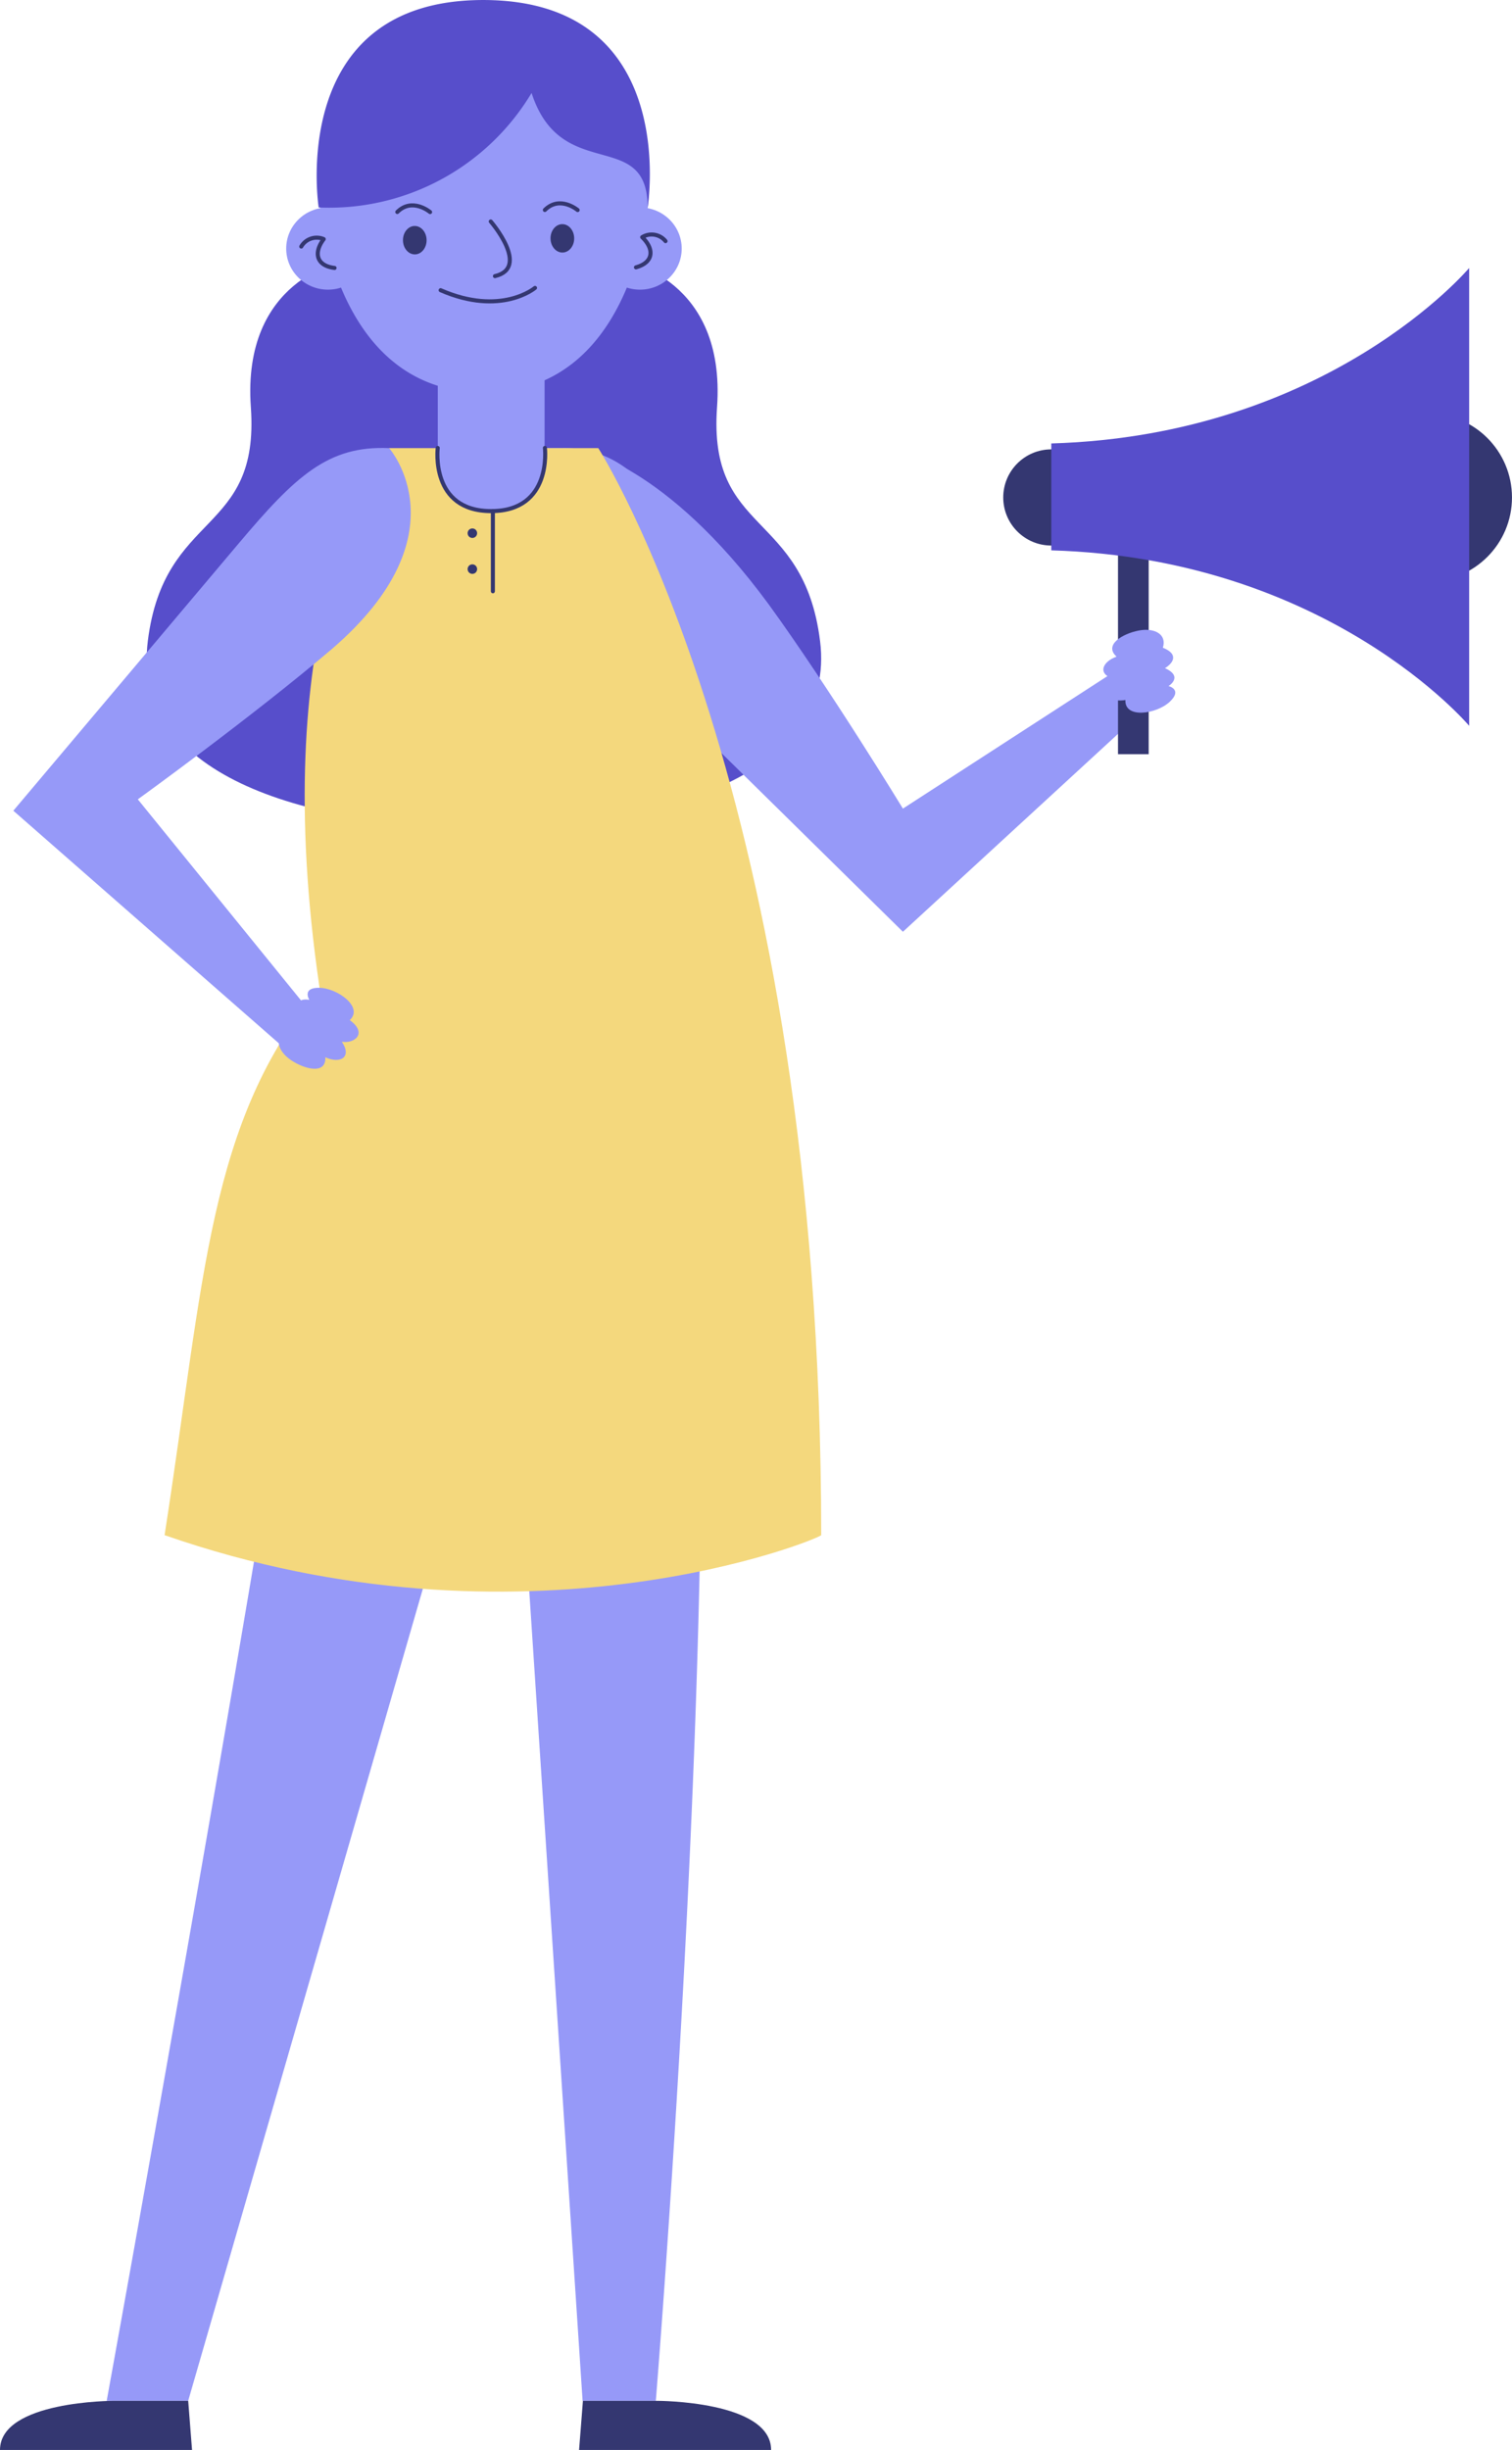 <svg xmlns="http://www.w3.org/2000/svg" width="174.004" height="281.743" viewBox="0 0 174.004 281.743"><g transform="translate(0 0)"><path d="M372.881,290.662c1.887-15.082,12.906-12.1,11.857-26.881s10.555-16.766,10.555-16.766h32.539s11.607,1.98,10.557,16.766,9.968,11.8,11.855,26.881-17.484,21.415-38.682,21.415S370.994,305.743,372.881,290.662Z" transform="translate(-355.87 -216.951)" fill="#574ecb"/><path d="M435.512,280.621s3.16,37.657,3.16,88.1-5.265,114.7-5.265,114.7h-8.425l-8.425-127.827L379.591,483.418h-9.377S390.927,369.411,395.141,335.9l.533-60.091s5.084-16.953,17.722-16.953h9.331a11.777,11.777,0,0,1,11.434,8.137c.025.089.049.176.074.265a10.283,10.283,0,0,1,.3,1.866Z" transform="translate(-357.935 -207.324)" fill="#9699f8"/><path d="M400.25,258.939s9.79,1.577,21.727,17.814c7.022,9.674,15.448,23.493,15.448,23.493l26.682-17.274v6.911L437.425,314.41l-31.946-31.439Z" transform="translate(-333.516 -207.257)" fill="#9699f8"/><path d="M399.734,258.856H423.8s25.655,39.811,25.655,125.008c-.187.422-34.213,14.409-75.565,0,4.612-29.7,5.009-47.6,17.834-62.946C385.681,279.818,397.4,262.029,399.734,258.856Z" transform="translate(-354.949 -207.324)" fill="#f4d87d"/><path d="M390.172,269.887c6.554-7.769,10.319-11.342,17.365-11.021,0,0,8.753,9.9-6.576,23.09-9.139,7.772-22.345,17.3-22.345,17.3l19.941,24.549-2.868,4.246-31.4-27.488Z" transform="translate(-362.755 -207.332)" fill="#9699f8"/><ellipse cx="4.803" cy="4.726" rx="4.803" ry="4.726" transform="translate(68.846 23.859)" fill="#9699f8"/><ellipse cx="4.803" cy="4.726" rx="4.803" ry="4.726" transform="translate(32.936 23.859)" fill="#9699f8"/><path d="M397.323,270.275h.1a6.1,6.1,0,0,0,6.1-6.1V253.721h-12.29V264.18A6.1,6.1,0,0,0,397.323,270.275Z" transform="translate(-340.851 -211.499)" fill="#9699f8"/><path d="M383.973,246.813c.083-.522.181-1.03.288-1.521,4.335-19.613,33.507-18.757,37.055,1.008.031.163.058.33.085.495a27.559,27.559,0,0,1-.422,10.321c-1.528,6.887-5.91,17.979-18.291,17.979S385.924,264,384.4,257.109A27.579,27.579,0,0,1,383.973,246.813Z" transform="translate(-346.996 -229.953)" fill="#9699f8"/><path d="M384.652,294.475s-.9-1.43,1.175-1.385,5.1,2.237,3.477,3.718c2.069,1.492.591,2.73-.91,2.487,1.207,1.773-.18,2.58-1.9,1.779.111,2.018-2.357,1.4-3.927.35s-1.985-2.623-.571-3.354c-.8-1.851.424-2.1,1.49-1.846C382.638,294,384.652,294.475,384.652,294.475Z" transform="translate(-349.056 -179.494)" fill="#9699f8"/><path d="M384.309,298.47" transform="translate(-346.476 -175.119)" fill="#9699f8"/><path d="M376.534,382.72s-13.093-.015-13.093,5.649h22.1l-.441-5.649Z" transform="translate(-363.441 -106.626)" fill="#343771"/><path d="M409.2,382.72s13.1-.015,13.1,5.649H400.2l.442-5.649Z" transform="translate(-333.559 -106.626)" fill="#343771"/><path d="M383.773,254.291a27.155,27.155,0,0,0,24.5-13.169c3.421,10.555,13.358,3.862,13.358,13.191,0,0,3.918-23.88-18.924-23.88C380.033,230.434,383.773,254.291,383.773,254.291Z" transform="translate(-347.099 -230.432)" fill="#574ecb"/><g transform="translate(34.669 23.39)"><ellipse cx="1.362" cy="1.633" rx="1.362" ry="1.633" transform="translate(28.671 2.4) rotate(-0.521)" fill="#343771"/><path d="M402.272,248.695s-3.9,3.3-10.861.263" transform="translate(-375.372 -238.975)" fill="none" stroke="#343771" stroke-linecap="round" stroke-linejoin="round" stroke-width="0.467"/><path d="M394.592,244.48s4.6,5.316.484,6.286" transform="translate(-372.786 -242.401)" fill="none" stroke="#343771" stroke-linecap="round" stroke-linejoin="round" stroke-width="0.467"/><path d="M407.212,246.088a2.063,2.063,0,0,0-2.685-.453c1.421,1.374,1.322,2.9-.716,3.468" transform="translate(-365.291 -241.749)" fill="none" stroke="#343771" stroke-linecap="round" stroke-linejoin="round" stroke-width="0.467"/><path d="M382.564,246.546a2.058,2.058,0,0,1,2.584-.854c-1.189,1.572-.852,3.06,1.247,3.318" transform="translate(-382.564 -241.585)" fill="none" stroke="#343771" stroke-linecap="round" stroke-linejoin="round" stroke-width="0.467"/><path d="M401.8,244.1s-2.047-1.73-3.775-.009" transform="translate(-369.991 -243.334)" fill="none" stroke="#343771" stroke-linecap="round" stroke-linejoin="round" stroke-width="0.467"/><ellipse cx="1.36" cy="1.635" rx="1.36" ry="1.635" transform="translate(11.69 2.609) rotate(-0.504)" fill="#343771"/><path d="M392.435,244.23s-2.047-1.728-3.775-.009" transform="translate(-377.608 -243.232)" fill="none" stroke="#343771" stroke-linecap="round" stroke-linejoin="round" stroke-width="0.467"/></g><path d="M403.578,258.846s.868,7.263-6.188,7.263-6.146-7.263-6.146-7.263" transform="translate(-340.869 -207.332)" fill="none" stroke="#343771" stroke-linecap="round" stroke-linejoin="round" stroke-width="0.467"/><line y2="9.223" transform="translate(56.721 58.771)" stroke-width="0.467" stroke="#343771" stroke-linecap="round" stroke-linejoin="round" fill="none"/><circle cx="0.548" cy="0.548" r="0.548" transform="translate(53.813 60.769)" fill="#343771"/><circle cx="0.548" cy="0.548" r="0.548" transform="translate(53.813 64.899)" fill="#343771"/><g transform="translate(115.455 30.817)"><circle cx="5.53" cy="5.53" r="5.53" transform="translate(0 20.86)" fill="#343771"/><circle cx="9.661" cy="9.661" r="9.661" transform="translate(39.225 16.728)" fill="#343771"/><path d="M437.94,265.287V290.07h-3.532V263.762Z" transform="translate(-421.202 -234.153)" fill="#343771"/><path d="M478.263,247.43v52.651s-16.184-19.254-48.089-20.178V267.608C462.079,266.684,478.263,247.43,478.263,247.43Z" transform="translate(-424.644 -247.43)" fill="#574ecb"/></g><path d="M440.978,276.847s1.65.386.141,1.806-5.212,1.985-5.105-.2c-2.527.392-2.351-1.519-1.111-2.4-2.112-.408-1.7-1.951.094-2.589-1.5-1.353.689-2.641,2.549-3s3.269.466,2.778,1.973c1.882.747,1.18,1.782.243,2.351C442.748,275.771,440.978,276.847,440.978,276.847Z" transform="translate(-306.501 -197.951)" fill="#9699f8"/></g></svg>